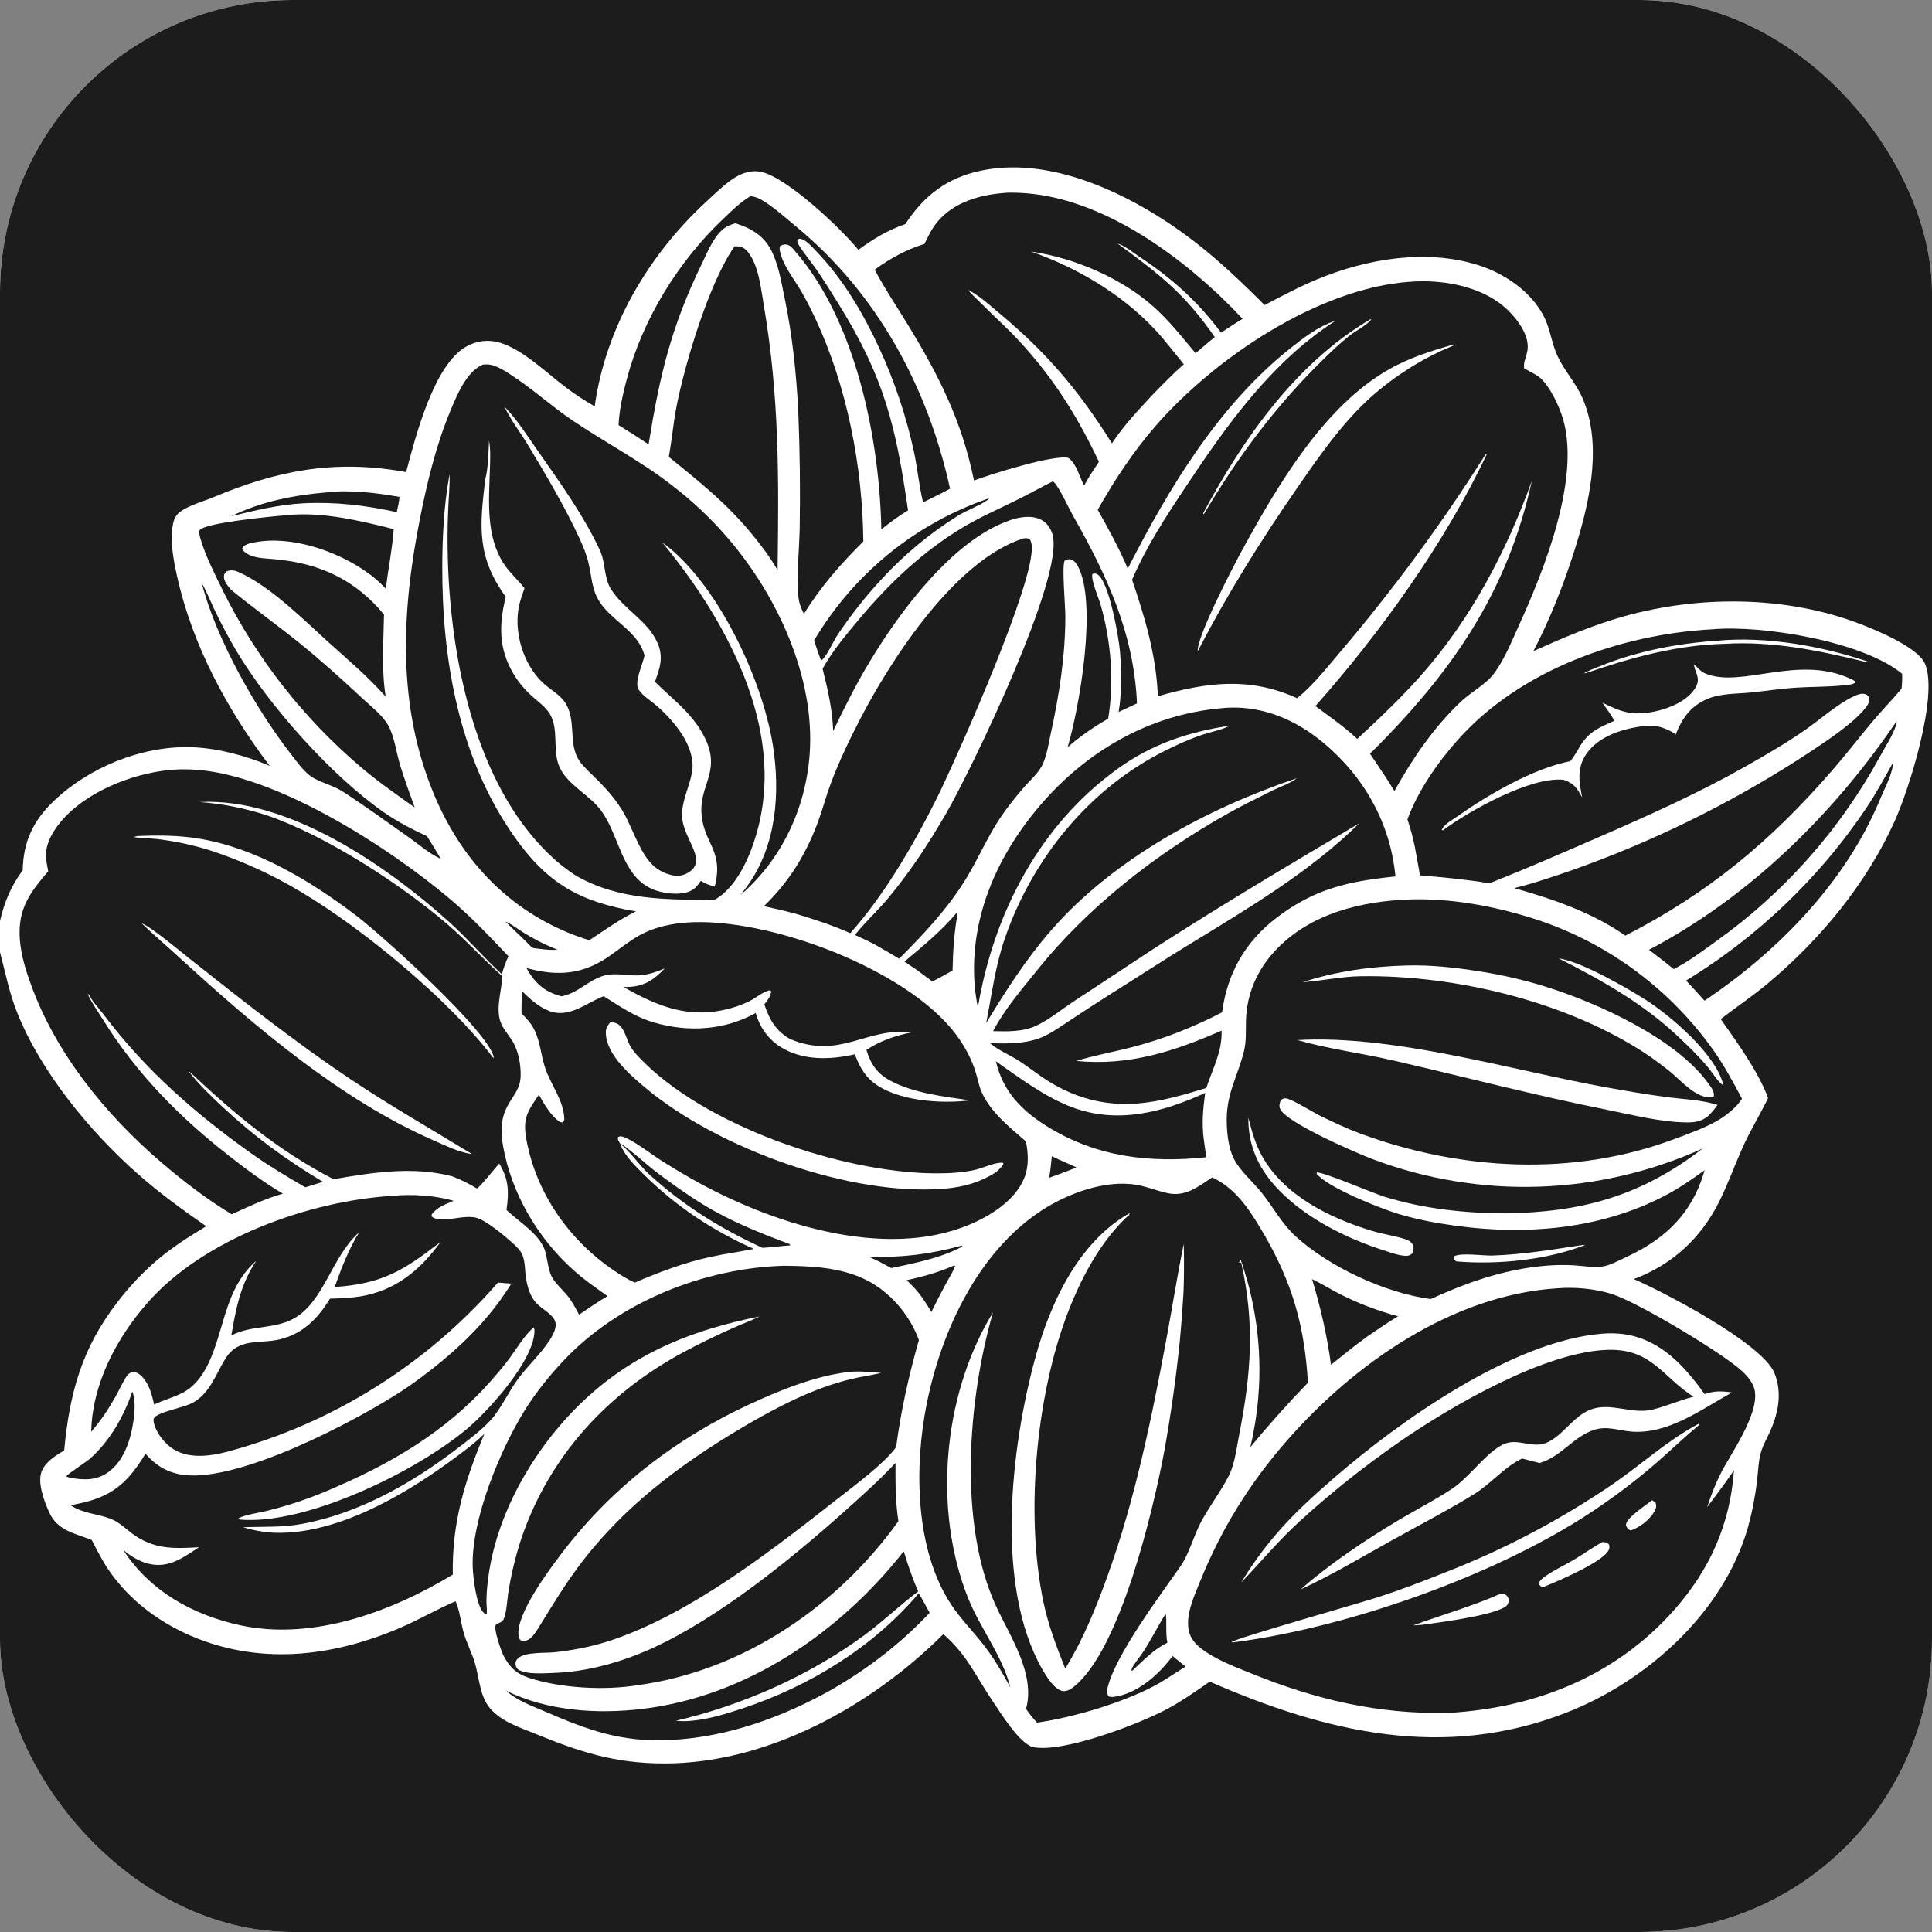 <svg width="66" height="66" viewBox="0 0 66 66" fill="none" xmlns="http://www.w3.org/2000/svg">
<rect x="0" y="0" width="66" height="66" fill="#808080" stroke="none"/>
<g clip-path="url(#clip0_107_4640)">
<path d="M0 0H66V66.064H0V32.529V31.462V0Z" fill="white"/>
<path d="M17.264 31.48C17.472 31.568 17.682 31.734 17.876 31.854C18.256 32.09 18.627 32.282 19.045 32.442C18.765 32.467 18.461 32.42 18.183 32.381C17.888 32.07 17.565 31.786 17.264 31.48Z" fill="#1C1C1C"/>
<path d="M35.931 39.497C36.208 39.634 36.492 39.755 36.775 39.88C36.687 39.919 36.594 39.953 36.505 39.989C36.284 40.074 36.062 40.156 35.838 40.235C35.888 39.992 35.906 39.743 35.931 39.497Z" fill="#1C1C1C"/>
<path d="M39.82 55.12C39.87 55.329 39.81 55.777 39.878 56.119C39.42 56.338 39.05 56.73 38.683 57.072L38.659 57.079C38.658 57.061 38.654 57.043 38.658 57.025C38.677 56.922 38.98 56.545 39.055 56.428C39.328 56.006 39.56 55.551 39.82 55.12Z" fill="#1C1C1C"/>
<path d="M32.847 42.553L32.875 42.557L32.863 42.59C32.116 42.985 31.265 43.144 30.447 43.32L30.054 43.108L29.704 42.943C30.896 42.946 31.683 42.864 32.847 42.553Z" fill="#1C1C1C"/>
<path d="M32.6 43.227L32.627 43.252C32.549 43.461 32.413 43.667 32.308 43.864C32.139 44.179 31.976 44.497 31.818 44.818C31.723 44.654 31.618 44.499 31.513 44.342C31.357 44.114 31.173 43.924 30.974 43.734C31.539 43.608 32.07 43.463 32.6 43.227Z" fill="#1C1C1C"/>
<path d="M11.168 16.82C11.941 16.723 12.882 16.838 13.649 16.976C13.632 17.153 13.594 17.322 13.554 17.495C12.496 17.262 11.454 17.139 10.369 17.193C9.534 17.235 8.708 17.438 7.899 17.634C8.918 17.133 10.043 16.912 11.168 16.82Z" fill="#1C1C1C"/>
<path d="M32.704 31.155C32.712 31.226 32.714 31.201 32.703 31.265C32.593 31.897 32.553 32.513 32.541 33.153C32.314 33.284 32.086 33.411 31.852 33.529L31.314 33.131L30.896 32.85C31.534 32.316 32.168 31.798 32.704 31.155Z" fill="#1C1C1C"/>
<path d="M21.189 39.072C21.334 39.101 22.17 39.85 22.354 39.99C22.893 40.399 23.448 40.796 24.025 41.151C24.932 41.71 25.972 42.127 26.969 42.498L26.996 42.544C26.679 42.566 26.363 42.609 26.046 42.628C24.623 41.974 23.333 41.18 22.177 40.117C21.83 39.799 21.549 39.36 21.189 39.072Z" fill="#1C1C1C"/>
<path d="M4.521 47.536C4.637 47.839 4.601 48.257 4.554 48.573C4.462 49.196 4.23 49.912 3.694 50.293C3.282 50.586 2.862 50.562 2.392 50.484L2.263 50.439C2.273 50.372 2.947 49.943 3.072 49.832C3.757 49.224 4.224 48.394 4.521 47.536Z" fill="#1C1C1C"/>
<path d="M33.752 17.034L33.784 17.04C33.584 17.22 33.009 17.441 32.741 17.607C32.501 17.757 32.266 17.914 32.036 18.08C31.807 18.245 31.583 18.419 31.365 18.599C31.146 18.78 30.935 18.967 30.729 19.162C30.523 19.357 30.325 19.558 30.133 19.766C29.855 20.065 29.59 20.375 29.336 20.695C29.083 21.015 28.843 21.344 28.616 21.683C28.486 21.874 28.229 22.446 28.068 22.552L28.027 22.506C27.948 22.3 27.88 22.09 27.81 21.88C27.852 21.81 27.894 21.74 27.937 21.671C27.98 21.602 28.024 21.533 28.069 21.465C28.113 21.396 28.159 21.328 28.205 21.261C28.251 21.194 28.297 21.127 28.345 21.061C28.393 20.995 28.441 20.929 28.49 20.864C28.539 20.798 28.589 20.734 28.639 20.67C28.689 20.605 28.741 20.542 28.792 20.479C28.844 20.416 28.897 20.354 28.95 20.292C29.003 20.23 29.057 20.169 29.111 20.108C29.166 20.047 29.221 19.987 29.277 19.928C29.333 19.869 29.39 19.81 29.447 19.752C29.504 19.693 29.562 19.636 29.62 19.579C29.678 19.522 29.737 19.466 29.797 19.41C29.857 19.355 29.917 19.3 29.978 19.245C30.039 19.191 30.1 19.137 30.162 19.085C30.224 19.032 30.287 18.979 30.35 18.928C30.413 18.876 30.477 18.826 30.541 18.775C30.606 18.725 30.671 18.676 30.736 18.627C30.801 18.578 30.867 18.53 30.934 18.483C31 18.436 31.067 18.389 31.134 18.344C31.202 18.298 31.27 18.253 31.338 18.209C31.407 18.164 31.476 18.121 31.545 18.078C31.615 18.035 31.685 17.993 31.755 17.952C31.825 17.911 31.896 17.87 31.967 17.831C32.038 17.791 32.11 17.752 32.182 17.714C32.254 17.676 32.327 17.639 32.4 17.602C32.473 17.566 32.546 17.53 32.62 17.495C32.693 17.46 32.767 17.426 32.842 17.393C32.916 17.36 32.991 17.327 33.066 17.296C33.142 17.264 33.217 17.233 33.293 17.203C33.369 17.174 33.445 17.144 33.521 17.116C33.598 17.088 33.675 17.061 33.752 17.034Z" fill="#1C1C1C"/>
<path d="M44.823 43.698C45.132 43.842 45.43 44.031 45.734 44.188C46.384 44.523 47.055 44.775 47.76 44.967C47.403 45.177 47.064 45.415 46.721 45.648C46.292 45.959 45.881 46.289 45.469 46.623C45.334 45.614 45.114 44.673 44.823 43.698Z" fill="#1C1C1C"/>
<path d="M6.895 19.929C7.056 20.193 7.173 20.505 7.307 20.786C7.543 21.286 7.802 21.775 8.084 22.25C9.202 24.123 11.341 26.524 13.131 27.762C13.593 28.082 14.081 28.333 14.589 28.568C14.749 28.823 14.906 29.08 15.059 29.339C14.691 29.184 14.31 28.847 13.983 28.617C13.234 28.088 12.485 27.545 11.717 27.046C11.393 26.836 11.031 26.761 10.705 26.575C10.409 26.406 10.157 26.041 9.948 25.773C8.739 24.223 7.382 21.823 6.895 19.929Z" fill="#1C1C1C"/>
<path d="M64.665 26.058C64.669 26.094 64.672 26.1 64.665 26.142C64.61 26.518 64.368 26.963 64.221 27.316C63.046 30.147 60.743 32.496 58.229 34.184L57.937 33.862L57.599 33.497C57.752 33.403 57.904 33.308 58.054 33.21C58.205 33.112 58.354 33.013 58.502 32.911C58.65 32.81 58.797 32.706 58.942 32.6C59.087 32.495 59.23 32.387 59.373 32.278C59.515 32.169 59.655 32.057 59.795 31.944C59.934 31.831 60.071 31.715 60.208 31.599C60.344 31.482 60.478 31.363 60.611 31.242C60.744 31.122 60.875 30.999 61.005 30.875C61.134 30.751 61.262 30.625 61.388 30.497C61.514 30.37 61.639 30.24 61.762 30.109C61.884 29.979 62.005 29.846 62.124 29.712C62.243 29.577 62.361 29.442 62.476 29.304C62.592 29.167 62.705 29.028 62.817 28.887C62.929 28.747 63.038 28.605 63.146 28.461C63.254 28.318 63.36 28.173 63.464 28.027C63.568 27.88 63.67 27.733 63.77 27.584C64.096 27.091 64.379 26.574 64.665 26.058Z" fill="#1C1C1C"/>
<path d="M64.79 24.639C64.795 24.684 64.791 24.712 64.777 24.757C64.666 25.123 64.403 25.507 64.22 25.848C64.135 26.004 64.048 26.158 63.959 26.311C63.869 26.464 63.778 26.616 63.684 26.766C63.591 26.917 63.495 27.066 63.397 27.214C63.299 27.361 63.199 27.508 63.097 27.653C62.995 27.798 62.892 27.941 62.785 28.083C62.679 28.225 62.572 28.366 62.462 28.505C62.352 28.644 62.24 28.781 62.126 28.917C62.012 29.053 61.896 29.187 61.779 29.32C61.661 29.452 61.542 29.583 61.42 29.712C61.299 29.841 61.176 29.969 61.051 30.094C60.926 30.22 60.8 30.344 60.671 30.466C60.543 30.588 60.413 30.708 60.281 30.827C60.149 30.945 60.016 31.062 59.881 31.177C59.745 31.291 59.609 31.404 59.471 31.515C59.332 31.625 59.193 31.734 59.051 31.841C58.91 31.948 58.767 32.053 58.623 32.156C58.159 32.491 57.688 32.843 57.178 33.106L56.711 32.736L56.33 32.447C59.755 30.647 62.626 27.828 64.79 24.639Z" fill="#1C1C1C"/>
<path d="M34.02 36.254C34.823 36.82 35.702 37.48 36.623 37.825C38.185 38.408 39.712 37.999 41.171 37.336C41.097 37.873 41.05 38.394 41.124 38.935C41.15 39.135 41.178 39.334 41.209 39.533C39.276 39.736 37.467 39.529 35.784 38.488C34.898 37.94 34.263 37.287 34.02 36.254Z" fill="#1C1C1C"/>
<path d="M30.869 52.999C30.889 53.028 30.882 53.014 30.893 53.05C31.025 53.498 31.183 53.936 31.365 54.366C30.747 54.832 30.185 55.373 29.559 55.837C27.667 57.237 25.373 58.252 23.087 58.785C23.253 58.797 23.417 58.802 23.583 58.788C24.194 58.737 24.784 58.555 25.363 58.363C27.653 57.602 29.816 56.283 31.385 54.431C31.519 54.647 31.636 54.874 31.757 55.097C30.758 56.157 29.662 56.995 28.404 57.724C26.717 58.668 24.849 59.344 22.905 59.441C21.224 59.524 20.101 59.109 18.596 58.459C18.134 58.259 17.667 58.099 17.288 57.757C18.701 58.452 20.4 58.563 21.945 58.378C25.504 57.953 28.692 55.77 30.869 52.999Z" fill="#1C1C1C"/>
<path d="M25.094 8.414C25.115 8.414 25.136 8.414 25.156 8.414C25.298 8.414 25.41 8.456 25.508 8.561C25.916 8.998 26 9.889 26.097 10.457C26.625 13.568 26.607 16.345 26.563 19.477C26.302 19.022 25.988 18.607 25.653 18.205C24.779 17.153 23.894 16.46 22.847 15.608C22.953 15.03 23.001 14.443 23.115 13.864C23.409 12.378 24.233 9.637 25.094 8.414Z" fill="#1C1C1C"/>
<path d="M9.836 17.594C11.042 17.482 12.289 17.786 13.45 18.075C13.401 18.747 13.265 19.438 13.178 20.108C13.077 20 12.971 19.897 12.859 19.8C12.747 19.703 12.63 19.612 12.508 19.528C11.491 18.817 9.953 18.288 8.706 18.525C8.55 18.554 8.37 18.584 8.277 18.721L8.298 18.801C8.576 19.084 9.011 19.067 9.382 19.102C10.927 19.244 12.125 19.796 13.118 20.992C13.102 21.949 13.027 22.843 13.175 23.798C12.573 23.115 11.892 22.544 11.217 21.935C10.339 21.142 9.293 20.085 8.219 19.572C8.057 19.495 7.921 19.452 7.748 19.514C7.69 19.571 7.652 19.597 7.649 19.686C7.642 19.858 7.79 20.028 7.895 20.148C8.647 20.766 9.446 21.336 10.206 21.947C10.958 22.553 11.686 23.211 12.393 23.869C12.678 24.134 13.086 24.451 13.271 24.795C13.479 25.184 13.539 25.708 13.668 26.135C13.815 26.623 13.995 27.104 14.167 27.584C13.549 27.147 12.929 26.714 12.349 26.224C12.226 26.12 12.104 26.014 11.983 25.906C11.863 25.799 11.744 25.69 11.626 25.579C11.508 25.469 11.392 25.356 11.277 25.243C11.162 25.129 11.048 25.014 10.936 24.898C10.824 24.781 10.714 24.663 10.605 24.544C10.496 24.425 10.389 24.304 10.283 24.182C10.177 24.06 10.072 23.937 9.97 23.812C9.867 23.687 9.766 23.561 9.666 23.434C9.566 23.307 9.469 23.178 9.372 23.048C9.276 22.919 9.181 22.788 9.088 22.655C8.995 22.523 8.904 22.39 8.815 22.255C8.725 22.121 8.637 21.985 8.551 21.848C8.465 21.711 8.381 21.573 8.298 21.434C8.216 21.296 8.135 21.156 8.056 21.015C7.977 20.874 7.9 20.732 7.824 20.589C7.749 20.446 7.675 20.302 7.604 20.157C7.336 19.605 7.026 19.007 6.853 18.417C6.834 18.352 6.78 18.166 6.824 18.107C7.014 17.852 9.367 17.634 9.836 17.594Z" fill="#1C1C1C"/>
<path d="M25.634 6.704C25.81 6.713 25.956 6.787 26.102 6.88C26.491 7.127 26.846 7.449 27.201 7.742C29.971 10.031 31.693 13.216 32.455 16.695C32.151 16.859 31.843 17.01 31.533 17.16C31.4 16.609 31.346 16.031 31.231 15.474C31.165 15.166 31.09 14.859 31.007 14.555C30.924 14.251 30.833 13.949 30.733 13.649C30.633 13.35 30.525 13.054 30.409 12.76C30.293 12.467 30.169 12.177 30.036 11.89C29.485 10.695 28.794 9.524 27.876 8.574C27.75 8.443 27.561 8.224 27.386 8.168C27.317 8.145 27.305 8.155 27.243 8.184C27.228 8.269 27.252 8.312 27.297 8.385C27.472 8.661 27.69 8.921 27.878 9.19C28.141 9.567 28.382 9.96 28.625 10.35C30.196 12.869 30.607 14.543 31.02 17.436C30.7 17.622 30.399 17.856 30.108 18.083C30.044 14.986 29.243 10.97 27.158 8.577C27.073 8.477 26.986 8.361 26.846 8.352C26.765 8.347 26.703 8.369 26.642 8.416C26.624 8.489 26.634 8.549 26.652 8.62C26.771 9.094 27.099 9.494 27.345 9.907C27.528 10.214 27.693 10.542 27.845 10.865C28.939 13.196 29.466 15.932 29.493 18.496C28.732 19.251 28.024 20.053 27.464 20.972C27.358 20.76 27.292 20.597 27.272 20.356C27.212 19.609 27.302 18.8 27.319 18.047C27.341 16.729 27.325 15.411 27.272 14.093C27.207 12.776 27.072 11.473 26.804 10.181C26.688 9.621 26.588 8.972 26.302 8.471C26.046 8.02 25.601 7.769 25.12 7.629C24.994 7.666 24.861 7.71 24.754 7.788C24.392 8.051 24.182 8.585 23.99 8.979C22.928 11.162 22.539 12.804 22.157 15.181C21.82 14.954 21.478 14.736 21.131 14.524C21.154 14.005 21.279 13.45 21.413 12.948C21.96 10.894 23.171 8.932 24.707 7.476C24.99 7.207 25.296 6.901 25.634 6.704Z" fill="#1C1C1C"/>
<path d="M35.963 16.446C35.989 16.461 35.998 16.464 36.02 16.489C36.212 16.698 36.501 17.344 36.661 17.625C37.817 19.663 38.739 21.644 38.841 24.03L38.214 24.322C38.324 23.671 38.313 22.92 38.261 22.263C38.226 21.818 37.895 19.877 37.497 19.626C37.42 19.577 37.401 19.588 37.318 19.608C37.26 19.804 37.529 20.418 37.594 20.643C37.953 21.889 38.069 23.266 37.857 24.549C37.364 24.833 36.902 25.15 36.472 25.525C36.884 24.129 37.49 20.612 36.826 19.35C36.771 19.247 36.69 19.131 36.566 19.108C36.488 19.093 36.432 19.119 36.367 19.157C36.272 19.353 36.394 20.716 36.394 21.054C36.391 22.415 36.187 23.728 35.897 25.053C35.824 25.389 35.77 25.762 35.634 26.078C35.496 26.399 35.171 26.67 34.945 26.935C34.709 27.212 34.477 27.499 34.267 27.797C33.777 28.488 33.464 29.248 33.032 29.968C32.41 31.001 31.564 31.906 30.715 32.752C30.434 32.577 30.144 32.415 29.856 32.251C29.643 32.14 29.423 32.041 29.206 31.939C29.543 31.512 29.957 31.139 30.309 30.721C31.082 29.802 31.738 28.799 32.337 27.76C33.138 26.371 36.382 19.706 35.955 18.258C35.892 18.045 35.762 17.851 35.558 17.75C35.235 17.591 34.828 17.659 34.501 17.772C32.554 18.442 30.75 20.877 29.715 22.595C29.251 23.365 28.852 24.161 28.462 24.971C28.438 24.235 28.278 23.555 28.101 22.845C28.44 22.23 28.928 21.655 29.377 21.119C30.381 19.922 31.546 18.82 32.893 18.016C33.455 17.681 34.05 17.416 34.637 17.129C35.084 16.911 35.519 16.669 35.963 16.446Z" fill="#1C1C1C"/>
<path d="M34.964 18.391C35.055 18.387 35.097 18.375 35.179 18.42C35.225 18.5 35.241 18.569 35.247 18.661C35.334 19.906 32.827 25.545 32.142 26.983C31.86 27.567 31.559 28.142 31.241 28.707C30.606 29.832 29.905 30.912 29.047 31.879C28.438 31.608 27.797 31.4 27.159 31.209C26.807 31.114 26.451 31.037 26.095 30.957C26.972 30.114 27.571 29.126 27.978 27.982C28.12 27.584 28.228 27.174 28.376 26.778C28.66 26.016 29.022 25.262 29.397 24.54C30.476 22.463 32.658 19.122 34.964 18.391Z" fill="#1C1C1C"/>
<path d="M34.276 6.594C34.433 6.575 34.598 6.58 34.756 6.585C37.645 6.672 40.55 8.866 42.451 10.892C42.201 11.041 41.959 11.206 41.714 11.364C40.89 10.268 40.047 9.519 38.915 8.765C38.7 8.622 38.45 8.415 38.209 8.328C38.157 8.31 38.173 8.325 38.154 8.302C39.597 9.36 40.447 10.004 41.5 11.517C41.274 11.692 41.06 11.882 40.844 12.068C40.387 11.524 39.949 10.964 39.418 10.488C38.32 9.501 36.687 8.804 35.226 8.594C36.786 9.146 38.259 10.007 39.409 11.209C39.782 11.599 40.097 12.029 40.441 12.443C40.084 12.76 39.752 13.096 39.419 13.438C38.914 13.983 38.393 14.522 37.986 15.146C36.852 13.338 35.772 12.062 34.131 10.694C33.816 10.431 33.434 10.078 33.067 9.904C33.127 10.005 34.402 11.216 34.568 11.387C35.87 12.73 36.744 14.094 37.541 15.775C37.362 16.041 37.19 16.304 37.035 16.585C36.869 16.285 36.785 15.852 36.499 15.644C36.007 15.518 33.839 16.203 33.273 16.414C32.855 14.371 32.072 12.824 30.994 11.06C30.622 10.451 30.214 9.846 29.881 9.214C30.412 8.823 30.953 8.53 31.582 8.331C31.712 8.061 31.836 7.802 32.029 7.571C32.58 6.913 33.452 6.661 34.276 6.594Z" fill="#1C1C1C"/>
<path d="M58.484 21.498C60.221 21.344 63.632 21.912 64.978 23.016C64.989 23.192 64.978 23.354 64.96 23.528C64.641 23.906 64.294 24.261 63.975 24.64C63.506 25.199 63.062 25.777 62.583 26.328C60.48 28.745 58.377 30.501 55.522 31.963C54.412 31.178 53.02 30.702 51.723 30.339C52.404 30.175 53.058 29.95 53.719 29.721C54.395 29.481 55.064 29.223 55.725 28.945C56.386 28.668 57.039 28.371 57.683 28.056C58.327 27.741 58.962 27.408 59.587 27.056C60.212 26.705 60.827 26.336 61.431 25.949C62.072 25.529 63.319 24.749 63.76 24.14C63.83 24.044 63.877 23.954 63.858 23.832C63.816 23.774 63.8 23.746 63.731 23.718C63.602 23.666 63.435 23.737 63.318 23.792C62.75 24.061 62.174 24.585 61.649 24.948C60.987 25.406 60.292 25.808 59.592 26.204C58.009 27.099 56.33 27.85 54.665 28.576C53.408 29.123 52.156 29.669 50.882 30.175C50.093 30.045 49.304 29.969 48.508 29.903C48.382 29.206 48.316 28.679 48.081 27.992C48.433 27.023 49.117 26.041 49.804 25.271C51.932 22.884 55.348 21.669 58.484 21.498Z" fill="#1C1C1C"/>
<path d="M58.667 21.887C60.346 21.73 62.226 22.068 63.812 22.601C63.75 22.615 63.766 22.62 63.714 22.608C62.149 22.223 60.54 21.894 58.918 21.994C57.266 22.034 55.707 22.468 54.156 23.002L54.161 23.051L54.158 22.985L54.075 23.024C54.248 22.91 54.468 22.836 54.66 22.757C55.918 22.243 57.315 21.977 58.667 21.887Z" fill="white"/>
<path d="M57.863 22.698C57.995 22.793 58.081 22.931 58.236 22.999C59.469 23.539 61.414 22.337 63.233 23.196C63.297 23.226 63.364 23.248 63.388 23.317C63.28 23.393 63.114 23.399 62.987 23.412C62.448 23.468 61.902 23.457 61.361 23.491C60.836 23.524 60.317 23.607 59.794 23.658C59.303 23.706 58.777 23.683 58.316 23.881C57.763 24.117 57.462 24.536 57.247 25.084L57.243 25.106L57.212 25.055C56.762 24.8 56.494 24.745 55.98 24.827C55.329 24.93 54.587 25.184 54.196 25.75C53.861 26.234 53.941 26.7 54.048 27.239C53.871 26.923 53.771 26.757 53.412 26.639C52.284 26.524 50.199 27.694 49.29 28.366L49.256 28.355C49.266 28.321 49.264 28.321 49.286 28.285C49.376 28.138 49.632 27.997 49.772 27.898C50.837 27.146 52.372 26.253 53.648 26.001C53.774 25.846 53.869 25.668 53.972 25.497C54.28 24.989 54.633 24.85 55.151 24.623C55.033 24.409 54.879 24.207 54.741 24.005C55.407 24.334 55.776 24.458 56.521 24.307C57 24.209 57.63 23.953 57.901 23.523C58.108 23.195 57.942 23.059 57.87 22.732L57.863 22.698Z" fill="white"/>
<path d="M41.959 24.175C43.175 24.122 44.272 24.598 45.196 25.364C46.594 26.523 47.501 28.121 47.67 29.941C46.073 30.106 44.917 30.352 43.607 31.354C42.535 32.174 41.924 33.254 41.748 34.583C40.762 35.09 39.767 35.488 38.693 35.767C38.053 35.934 37.398 36.049 36.766 36.243C38.566 36.421 40.105 35.918 41.731 35.207C41.755 35.925 41.432 36.493 41.209 37.167C40.434 37.403 39.654 37.635 38.842 37.698C37.721 37.784 36.704 37.502 35.758 36.9C35.437 36.695 35.141 36.455 34.823 36.248C34.495 36.035 34.121 35.893 33.822 35.637C33.943 35.641 34.064 35.643 34.185 35.644C34.647 35.647 35.16 35.616 35.591 35.434C35.92 35.294 36.22 35.073 36.519 34.879C36.971 34.58 37.425 34.284 37.882 33.993C38.783 33.428 39.674 32.846 40.58 32.292C42.574 31.072 44.762 29.781 46.431 28.127C44.045 29.542 41.667 30.953 39.336 32.46L36.653 34.226C36.251 34.493 35.847 34.826 35.411 35.034C34.952 35.253 34.42 35.236 33.925 35.225C34.303 34.501 34.887 33.814 35.401 33.181C37.138 30.997 39.513 29.155 41.935 27.797C42.443 27.512 42.969 27.253 43.491 26.995C43.743 26.87 44.085 26.764 44.298 26.587C41.25 27.613 38.042 29.333 35.904 31.786C35.049 32.767 34.362 33.84 33.689 34.949C33.884 33.966 33.999 32.999 34.33 32.046C35.278 29.318 37.207 26.94 39.803 25.644C40.215 25.438 40.649 25.24 41.087 25.095C41.362 25.003 41.695 24.947 41.952 24.817C41.969 24.808 41.987 24.799 42.004 24.79C40.592 25.007 39.367 25.412 38.195 26.253C35.511 28.179 33.944 31.206 33.405 34.419C33.353 34.146 33.31 33.875 33.291 33.597C33.13 31.259 34.123 29.111 35.64 27.389C37.275 25.533 39.47 24.329 41.959 24.175Z" fill="#1C1C1C"/>
<path d="M17.984 33.07C19.075 33.365 19.94 33.292 20.867 32.627C21.223 32.372 21.569 32.089 21.961 31.892C22.413 31.665 22.939 31.554 23.44 31.516C26.201 31.312 30.98 33.096 32.653 35.333C32.95 35.73 33.195 36.176 33.337 36.652C33.401 36.864 33.442 37.093 33.53 37.297C33.83 37.989 34.495 38.513 35.048 38.994C35.129 39.414 35.153 39.847 34.987 40.251C34.679 41.003 33.85 41.527 33.133 41.829C30.173 43.078 26.235 41.757 23.597 40.252C23.229 40.044 22.869 39.826 22.514 39.597C22.2 39.393 21.626 38.947 21.286 38.835C21.21 38.81 21.173 38.81 21.106 38.85C21.104 38.953 21.137 38.985 21.189 39.072C21.197 39.094 21.204 39.115 21.212 39.137C21.35 39.489 21.719 39.853 21.984 40.114C23.1 41.215 24.325 42.027 25.752 42.665C25.256 42.765 24.755 42.831 24.26 42.94C23.361 43.138 22.525 43.452 21.682 43.817C21.431 43.701 21.194 43.553 20.966 43.398C19.443 42.362 18.331 40.779 17.987 38.956C17.847 38.215 18.009 37.982 18.411 37.395C18.571 37.695 18.788 38.06 19.056 38.276C19.124 38.331 19.159 38.353 19.245 38.341L19.221 38.331C19.263 38.288 19.277 38.289 19.276 38.229C19.265 37.604 18.822 37.067 18.628 36.497C18.48 36.062 18.46 35.598 18.254 35.178C18.147 34.959 17.985 34.79 17.816 34.62C17.81 34.367 17.824 34.113 17.832 33.859C18.1 34.121 18.392 34.391 18.745 34.53C19.423 34.798 19.985 34.288 20.583 34.048L20.623 34.032C21.198 34.391 21.68 34.736 22.344 34.93C23.506 35.27 24.748 35.198 25.815 34.606C25.954 35.088 26.236 35.495 26.662 35.763C27.42 36.241 28.365 36.207 29.204 36.015C29.343 36.39 29.505 36.714 29.825 36.971C30.634 37.621 32.161 37.713 33.141 37.589C32.257 37.466 31.186 37.339 30.397 36.908C29.956 36.667 29.737 36.335 29.598 35.864C30.078 35.553 30.573 35.382 31.131 35.27C29.614 35.076 28.711 36.202 27.007 35.503C26.5 35.224 26.292 34.834 26.11 34.313C26.22 34.173 26.324 34.049 26.345 33.867L26.307 33.828C26.086 33.861 25.812 34.097 25.605 34.199C25.396 34.301 25.18 34.383 24.956 34.444C23.569 34.825 22.496 34.398 21.302 33.718C21.346 33.718 21.389 33.717 21.433 33.716C21.996 33.702 22.332 33.479 22.707 33.084C22.404 33.209 22.112 33.313 21.78 33.321C21.399 33.331 21.009 33.224 20.634 33.328C20.096 33.478 19.749 33.928 19.18 34.035C19.17 34.032 19.16 34.03 19.15 34.027C18.584 33.872 18.267 33.574 17.984 33.07Z" fill="#1C1C1C"/>
<path d="M20.847 34.924C20.866 34.925 20.886 34.925 20.906 34.925C21.309 34.94 21.367 35.434 21.52 35.717C21.597 35.86 21.709 35.99 21.821 36.108C24.032 38.454 28.736 40.053 31.912 40.083C32.363 40.087 32.834 40.067 33.276 39.972C33.581 39.906 33.954 39.709 34.259 39.719L34.28 39.758C34.219 39.881 34.119 39.958 34.019 40.048C33.494 40.386 32.925 40.548 32.305 40.603C29.075 40.889 24.518 39.233 22.048 37.161C21.535 36.73 20.745 36.056 20.698 35.332C20.686 35.146 20.729 35.064 20.847 34.924Z" fill="white"/>
<path d="M26.769 43.24C27.701 43.249 28.661 43.289 29.521 43.691C30.368 44.088 31.075 44.903 31.391 45.779C31.043 46.999 30.781 48.178 30.613 49.437C30.189 50.014 29.188 50.75 28.605 51.207C26.363 52.965 23.655 55.084 20.95 56.011C20.309 56.231 19.627 56.371 18.953 56.443C18.635 56.477 17.978 56.428 17.723 56.629C17.655 56.683 17.616 56.734 17.611 56.823C17.607 56.891 17.637 56.984 17.693 57.025C17.951 57.217 18.625 57.16 18.95 57.148C20.074 57.107 21.227 56.781 22.251 56.319C24.512 55.299 27 53.282 28.846 51.633C29.447 51.096 30.041 50.565 30.592 49.975C30.588 50.633 30.589 51.313 30.691 51.964C30.612 52.075 30.531 52.185 30.449 52.294C28.361 55.041 25.238 57.101 21.793 57.567C20.655 57.755 19.152 57.673 18.061 57.316C17.634 57.176 17.386 56.932 17.191 56.537C17.12 56.392 16.847 55.631 16.94 55.506C16.984 55.448 17.128 55.436 17.179 55.358C17.304 55.171 17.321 54.677 17.358 54.445C17.407 54.123 17.47 53.804 17.546 53.487C17.622 53.17 17.711 52.857 17.813 52.548C18.772 49.733 20.753 47.592 23.345 46.194C23.901 45.899 24.466 45.622 25.041 45.366C25.343 45.232 25.654 45.118 25.95 44.972C23.747 45.414 21.846 46.139 20.142 47.661C18.479 49.148 17.119 51.339 16.732 53.554C16.669 53.911 16.625 54.282 16.618 54.644C16.614 54.804 16.64 54.965 16.631 55.124C16.569 55.13 16.578 55.142 16.536 55.107C16.269 54.886 16.159 53.855 16.148 53.517C16.099 51.907 17.081 49.539 17.927 48.175C18.296 47.581 18.758 47.008 19.236 46.498C21.128 44.48 24.029 43.324 26.769 43.24Z" fill="#1C1C1C"/>
<path d="M28.894 46.882C29.279 46.821 29.717 46.871 30.104 46.902C29.766 46.981 29.42 47.028 29.081 47.109C27.778 47.42 26.506 48.086 25.358 48.765C23.2 50.042 21.235 51.52 19.734 53.553C19.256 54.201 18.84 54.886 18.419 55.571C18.308 55.738 18.18 55.986 17.973 56.047C17.884 56.074 17.858 56.062 17.776 56.029C17.741 55.983 17.724 55.947 17.715 55.889C17.607 55.161 18.755 53.63 19.21 53.034C21.008 50.677 23.331 48.962 26.032 47.779C26.942 47.38 27.904 47.015 28.894 46.882Z" fill="white"/>
<path d="M13.399 40.852C14.075 40.789 14.845 40.83 15.497 41.023C15.238 41.128 14.902 41.252 14.744 41.495C14.748 41.549 14.735 41.549 14.77 41.576C14.979 41.743 15.584 41.601 15.839 41.581C15.979 41.571 16.141 41.563 16.276 41.602C16.618 41.7 17.192 42.182 17.476 42.432C17.863 42.771 17.908 42.914 17.942 43.419C17.968 43.803 18.07 44.274 18.356 44.55C18.486 44.676 18.645 44.77 18.779 44.892C18.885 44.988 18.982 45.102 18.983 45.253C18.984 45.432 18.872 45.633 18.778 45.78C18.47 46.26 18.032 46.65 17.695 47.108C17.39 47.522 17.077 48.181 16.758 48.52C16.422 48.877 16.007 49.189 15.619 49.486C14.059 50.678 12.249 51.707 10.299 52.062C9.625 52.184 8.979 52.147 8.302 52.172C8.679 52.283 9.053 52.355 9.448 52.362C11.488 52.402 13.715 51.129 15.326 49.958C15.749 49.65 16.17 49.346 16.548 48.981C15.872 50.607 15.439 52.005 15.468 53.79C13.366 55.062 10.695 56.052 8.227 55.526C6.608 55.18 5.122 54.362 4.21 52.948C4.488 53.177 4.795 53.368 5.154 53.436C5.805 53.56 6.287 53.188 6.798 52.855C5.931 52.907 5.24 52.934 4.51 52.384C4.288 52.218 4.086 52.016 3.829 51.906C3.353 51.704 2.865 51.721 2.417 51.425C2.574 51.392 2.73 51.357 2.886 51.32C3.919 51.07 4.43 50.549 4.97 49.658C5.33 50.084 5.777 50.337 6.334 50.392C8.255 50.58 12.056 48.598 13.699 47.536C14.185 47.221 14.638 46.873 15.086 46.507C16.019 45.733 16.827 44.887 17.468 43.851L17.01 43.814C16.934 43.901 16.858 43.987 16.78 44.073C16.703 44.158 16.625 44.243 16.546 44.328C16.468 44.412 16.388 44.495 16.308 44.578C16.227 44.661 16.146 44.742 16.064 44.824C15.982 44.905 15.9 44.985 15.816 45.065C15.733 45.145 15.649 45.224 15.564 45.302C15.479 45.38 15.393 45.457 15.307 45.533C15.221 45.61 15.134 45.686 15.046 45.761C14.959 45.836 14.87 45.91 14.781 45.983C14.692 46.056 14.602 46.129 14.512 46.2C14.422 46.272 14.331 46.342 14.239 46.412C14.147 46.482 14.055 46.551 13.962 46.619C13.869 46.688 13.775 46.755 13.681 46.821C13.587 46.888 13.492 46.953 13.397 47.018C13.301 47.083 13.205 47.147 13.109 47.209C13.012 47.272 12.915 47.334 12.817 47.395C12.719 47.457 12.621 47.517 12.522 47.576C12.423 47.635 12.324 47.694 12.224 47.751C12.124 47.809 12.023 47.865 11.922 47.921C11.821 47.976 11.72 48.031 11.618 48.084C11.516 48.138 11.413 48.191 11.31 48.243C11.207 48.294 11.104 48.345 11 48.395C10.896 48.445 10.792 48.494 10.687 48.542C10.582 48.59 10.477 48.637 10.371 48.683C10.265 48.729 10.159 48.774 10.053 48.818C9.946 48.862 9.839 48.905 9.732 48.947C9.624 48.989 9.517 49.03 9.409 49.07C9.3 49.11 9.192 49.149 9.083 49.187C8.974 49.225 8.865 49.262 8.756 49.298C8.646 49.334 8.536 49.369 8.426 49.403C8.316 49.437 8.206 49.469 8.095 49.501C7.984 49.533 7.873 49.564 7.762 49.594C7.183 49.745 6.471 49.841 5.936 49.514C5.633 49.327 5.337 48.959 5.255 48.604C5.244 48.556 5.235 48.482 5.265 48.438C5.402 48.238 6.265 48.083 6.544 47.941C7.162 47.627 7.358 46.969 7.697 46.42C8.151 45.682 8.863 45.923 9.565 45.753C10.351 45.562 10.864 45.037 11.272 44.364C11.619 44.354 11.972 44.342 12.315 44.286C13.502 44.093 14.364 43.383 15.05 42.427C13.787 43.406 13.059 43.855 11.435 43.966C11.666 43.307 11.906 42.697 12.268 42.097C11.328 42.933 11.067 44.483 10.027 45.048C9.349 45.417 8.575 45.263 7.901 45.624C8.067 44.676 8.211 43.893 8.75 43.075C7.809 43.903 7.705 45.039 7.3 46.145C7.09 46.718 6.778 47.319 6.204 47.598C5.901 47.744 5.571 47.838 5.264 47.981C5.186 47.629 5.086 47.239 4.81 46.987C4.729 46.913 4.64 46.864 4.527 46.877C4.454 46.886 4.382 46.934 4.341 46.993C4.202 47.191 4.098 47.435 3.981 47.648C3.737 48.087 3.447 48.535 3.115 48.91C3.154 47.265 3.983 45.706 5.05 44.493C6.968 42.313 10.553 41.026 13.399 40.852Z" fill="#1C1C1C"/>
<path d="M18.227 45.348C18.253 45.389 18.258 45.412 18.258 45.463C18.251 46.469 16.69 48.192 15.965 48.802C14.241 50.253 10.478 52.107 8.193 51.911C8.158 51.902 8.179 51.91 8.136 51.877C8.297 51.759 8.918 51.663 9.13 51.61C9.823 51.437 10.476 51.223 11.134 50.946C13.289 50.042 15.217 48.938 16.776 47.166C16.994 46.917 17.211 46.666 17.407 46.399C17.654 46.064 17.897 45.647 18.203 45.369C18.211 45.362 18.219 45.355 18.227 45.348Z" fill="white"/>
<path d="M41.408 40.223C41.657 40.335 41.88 40.489 42.083 40.672C42.516 41.062 42.837 41.582 43.131 42.08C44.135 43.781 44.565 45.269 44.681 47.236C43.995 47.944 43.338 48.679 42.711 49.44C42.743 49.309 42.772 49.176 42.799 49.044C42.826 48.911 42.85 48.778 42.872 48.644C42.894 48.51 42.914 48.376 42.931 48.242C42.949 48.107 42.963 47.973 42.976 47.838C42.988 47.703 42.998 47.568 43.006 47.432C43.013 47.297 43.019 47.162 43.021 47.026C43.024 46.891 43.025 46.755 43.022 46.62C43.02 46.485 43.016 46.349 43.009 46.214C43.002 46.079 42.993 45.943 42.981 45.809C42.969 45.673 42.955 45.539 42.938 45.404C42.922 45.27 42.903 45.136 42.881 45.002C42.86 44.868 42.836 44.735 42.81 44.602C42.784 44.469 42.755 44.337 42.724 44.205C42.694 44.073 42.66 43.941 42.625 43.811C42.589 43.68 42.551 43.55 42.511 43.42C42.471 43.291 42.428 43.163 42.383 43.035L42.321 43.13L42.402 43.136C42.867 45.194 42.742 46.91 42.343 48.954C42.262 49.368 42.204 49.849 42.054 50.243C41.877 50.708 41.281 51.496 41.008 52.031C40.783 52.472 40.602 53.113 40.335 53.495C39.641 54.489 38.101 56.538 37.836 57.658C37.811 57.765 37.812 57.855 37.87 57.949C37.928 57.968 37.974 57.976 38.035 57.969C38.86 57.864 39.581 57.211 40.058 56.573L40.5 56.933C40.125 57.161 39.768 57.42 39.377 57.621C38.269 58.191 36.656 58.671 35.426 58.847C35.286 58.698 35.166 58.547 35.051 58.379C35.379 57.183 34.509 55.913 34.032 54.88C32.722 52.049 33.071 47.781 33.919 44.843C33.89 44.888 33.862 44.934 33.835 44.98C32.209 47.739 31.879 51.581 33.063 54.572C33.483 55.634 34.23 56.528 34.517 57.649C34.242 57.142 33.945 56.628 33.587 56.174C33.228 55.717 32.821 55.306 32.497 54.819C31.257 52.95 31.225 50.107 31.659 47.953C32.157 45.476 33.398 42.787 35.57 41.359C36.455 40.777 37.746 40.296 38.818 40.474C39.187 40.536 39.537 40.688 39.903 40.763C40.509 40.886 40.934 40.537 41.408 40.223Z" fill="#1C1C1C"/>
<path d="M38.572 41.451L38.591 41.466L38.544 41.525L38.608 41.526L38.558 41.512C37.706 42.296 37.093 43.369 36.643 44.43C35.407 47.346 34.994 51.656 35.648 54.744C35.813 55.526 36.093 56.261 36.391 57C36.995 56.017 37.429 54.959 37.82 53.877C38.782 51.214 39.353 48.408 39.867 45.629C40.06 44.586 40.224 43.535 40.438 42.496C40.453 43.043 40.451 43.59 40.431 44.137C40.4 44.68 40.359 45.222 40.309 45.764C40.179 47.052 39.998 48.333 39.768 49.607C39.391 51.593 38.271 56.365 36.679 57.626C36.57 57.712 36.434 57.794 36.29 57.765C36.014 57.711 35.743 57.265 35.611 57.035C33.973 54.179 34.535 49.431 35.366 46.387C35.875 44.521 36.831 42.449 38.572 41.451Z" fill="white"/>
<path d="M48.203 30.724C49.577 30.692 50.948 30.938 52.257 31.339C52.336 31.363 52.414 31.388 52.492 31.414C52.57 31.44 52.648 31.466 52.726 31.494C52.803 31.521 52.881 31.549 52.958 31.578C53.035 31.607 53.111 31.637 53.188 31.668C53.264 31.698 53.34 31.73 53.416 31.762C53.492 31.794 53.567 31.827 53.642 31.86C53.718 31.894 53.792 31.929 53.867 31.964C53.941 31.999 54.015 32.035 54.089 32.072C54.162 32.108 54.236 32.146 54.309 32.184C54.381 32.222 54.454 32.261 54.526 32.301C54.598 32.341 54.67 32.381 54.741 32.422C54.812 32.464 54.883 32.506 54.953 32.548C55.024 32.591 55.094 32.634 55.163 32.678C55.233 32.722 55.302 32.767 55.37 32.813C55.439 32.858 55.507 32.904 55.575 32.951C55.642 32.998 55.709 33.046 55.776 33.094C55.843 33.142 55.909 33.191 55.975 33.241C56.04 33.291 56.105 33.341 56.17 33.392C56.235 33.443 56.299 33.495 56.362 33.547C56.426 33.599 56.489 33.652 56.551 33.706C56.614 33.759 56.676 33.813 56.737 33.868C56.799 33.923 56.859 33.979 56.92 34.035C56.98 34.091 57.04 34.148 57.099 34.205C57.158 34.262 57.216 34.32 57.274 34.379C57.332 34.437 57.389 34.496 57.446 34.556C57.503 34.616 57.559 34.676 57.614 34.737C57.67 34.798 57.724 34.859 57.779 34.921C57.833 34.983 57.886 35.046 57.939 35.109C57.992 35.172 58.045 35.235 58.096 35.3C58.148 35.364 58.199 35.428 58.249 35.494C58.299 35.559 58.349 35.624 58.398 35.691C58.447 35.757 58.495 35.824 58.543 35.891C58.91 36.416 59.21 36.97 59.509 37.535C59.292 37.854 58.988 38.099 58.656 38.289C58.2 38.552 57.689 38.727 57.198 38.912C53.757 40.205 49.892 39.989 46.477 38.726C46.014 38.555 45.568 38.345 45.124 38.13C44.873 38.009 44.136 37.547 43.933 37.522C43.844 37.511 43.813 37.538 43.75 37.589C43.713 37.692 43.685 37.786 43.737 37.893C43.964 38.359 46.326 39.388 46.908 39.604C47.02 39.647 47.134 39.688 47.248 39.727C47.361 39.767 47.476 39.805 47.59 39.842C47.705 39.879 47.82 39.914 47.936 39.948C48.051 39.982 48.167 40.015 48.284 40.046C48.4 40.077 48.517 40.107 48.634 40.135C48.751 40.163 48.869 40.19 48.987 40.215C49.104 40.241 49.222 40.265 49.341 40.287C49.459 40.31 49.578 40.331 49.697 40.35C49.816 40.37 49.935 40.388 50.054 40.404C50.173 40.421 50.293 40.436 50.413 40.45C50.532 40.464 50.652 40.476 50.772 40.487C50.892 40.498 51.012 40.507 51.133 40.515C51.253 40.523 51.373 40.529 51.494 40.534C51.614 40.539 51.734 40.542 51.855 40.544C51.975 40.546 52.096 40.546 52.216 40.545C52.337 40.544 52.457 40.542 52.578 40.538C52.698 40.534 52.818 40.528 52.939 40.521C53.059 40.514 53.179 40.506 53.299 40.496C53.419 40.486 53.539 40.475 53.659 40.462C53.779 40.449 53.898 40.435 54.018 40.419C54.137 40.403 54.257 40.386 54.376 40.367C54.495 40.349 54.614 40.328 54.732 40.307C54.851 40.285 54.969 40.262 55.087 40.237C55.205 40.213 55.322 40.187 55.44 40.16C55.557 40.132 55.674 40.103 55.791 40.073C55.907 40.043 56.024 40.011 56.139 39.978C56.255 39.945 56.371 39.91 56.486 39.874C56.601 39.839 56.715 39.801 56.829 39.762C56.944 39.724 57.057 39.683 57.17 39.642C57.283 39.6 57.396 39.557 57.508 39.513C57.62 39.469 57.731 39.423 57.843 39.376C57.953 39.329 58.064 39.281 58.173 39.231C56.049 40.862 54.046 41.412 51.423 41.45C50.041 41.446 48.593 41.292 47.271 40.873C46.86 40.743 45.213 40.036 44.986 40.053L44.978 40.099C45.381 40.581 47.157 41.283 47.792 41.476C48.255 41.612 48.725 41.718 49.202 41.794C51.812 42.233 54.576 42.073 56.947 40.808C57.399 40.566 57.817 40.274 58.233 39.977C58.193 40.109 58.152 40.241 58.104 40.371C57.624 41.649 56.731 42.401 55.518 42.96C55.264 43.076 54.969 43.247 54.689 43.274C54.382 43.303 54.044 43.239 53.734 43.223C53.258 43.198 52.768 43.228 52.296 43.296C51.09 43.47 49.976 43.871 48.875 44.378C47.321 44.172 45.408 43.281 44.266 42.239C43.795 41.81 43.499 41.248 43.108 40.753C42.803 40.367 42.355 40.004 42.14 39.563C41.972 39.219 41.924 38.784 41.909 38.405C41.869 37.372 42.269 36.827 42.497 35.904C42.581 35.563 42.555 35.219 42.564 34.871C42.588 33.948 42.944 33.134 43.575 32.462C44.769 31.194 46.523 30.78 48.203 30.724Z" fill="#1C1C1C"/>
<path d="M54.057 42.531L54.154 42.528C52.852 43.045 51.173 43.205 49.785 43.095C49.773 43.093 49.759 43.093 49.748 43.088C49.685 43.06 49.675 43.018 49.654 42.96L49.683 42.912C49.928 42.789 50.676 42.901 50.982 42.891C52.024 42.856 53.029 42.688 54.057 42.531Z" fill="white"/>
<path d="M53.247 32.739C54.005 32.846 55.513 33.711 56.188 34.136C57.069 34.692 58.637 36.032 58.875 37.078C58.693 36.973 58.498 36.639 58.352 36.465C58.019 36.067 57.643 35.704 57.264 35.351C56.082 34.249 54.675 33.466 53.247 32.739Z" fill="white"/>
<path d="M42.646 38.184C42.763 38.637 42.874 39.054 43.1 39.469C43.843 40.834 45.43 41.613 46.858 42.045C47.229 42.157 47.618 42.212 47.984 42.325C48.098 42.361 48.218 42.416 48.268 42.534C48.312 42.637 48.277 42.724 48.243 42.822C48.177 42.868 48.129 42.903 48.046 42.902C47.785 42.897 47.51 42.79 47.264 42.711C45.998 42.307 44.643 41.631 43.701 40.667C43.02 39.97 42.634 39.168 42.646 38.184Z" fill="white"/>
<path d="M48.06 32.982C48.873 32.959 49.704 33.052 50.505 33.178C51.271 33.294 52.024 33.466 52.764 33.695C54.553 34.25 57.242 35.462 58.354 37.005C58.448 37.136 58.575 37.282 58.548 37.45L58.488 37.488C57.942 37.535 57.443 36.928 57.057 36.612C56.836 36.43 56.599 36.263 56.368 36.093C53.64 34.239 49.76 33.299 46.484 33.349C45.825 33.358 45.199 33.501 44.548 33.548L44.51 33.551C45.654 33.174 46.861 33.013 48.06 32.982Z" fill="white"/>
<path d="M44.321 35.53C47.646 35.341 51.627 36.564 54.93 37.156C55.592 37.275 56.259 37.389 56.926 37.477C57.494 37.552 58.125 37.57 58.671 37.745C58.579 37.888 58.475 38.001 58.358 38.122C58.312 38.159 58.263 38.192 58.212 38.222C58.039 38.322 57.828 38.347 57.632 38.344C56.729 38.334 55.774 38.088 54.891 37.911C52.439 37.421 50.02 36.786 47.584 36.224C46.507 35.976 45.38 35.835 44.321 35.53Z" fill="white"/>
<path d="M48.161 9.626C49.179 9.544 50.39 9.736 51.228 10.355C51.663 10.677 52.248 11.349 52.186 11.93C52.163 12.146 52.032 12.365 52.065 12.581C52.198 12.659 52.334 12.729 52.469 12.804C52.889 13.038 53.275 13.885 53.403 14.34C53.982 16.389 52.749 19.472 51.894 21.353C51.648 21.895 51.386 22.547 51.026 23.021C50.75 23.384 50.251 23.643 49.915 23.961C48.975 24.848 48.263 25.901 47.635 27.023C47.373 26.588 47.085 26.169 46.802 25.749C49.568 23.004 51.484 20.284 52.331 16.422C51.462 18.839 50.259 21.128 48.553 23.062C47.87 23.836 47.122 24.541 46.366 25.242C45.913 24.817 45.43 24.489 44.936 24.12C47.157 21.618 49.365 18.542 50.792 15.513L50.756 15.512C50.014 16.686 49.232 17.832 48.41 18.951C47.588 20.07 46.728 21.159 45.83 22.218C45.364 22.765 44.872 23.398 44.312 23.852C42.679 23.112 41.225 23.307 39.553 23.785C39.506 22.424 39.113 21.085 38.673 19.807C39.143 18.699 39.833 17.641 40.498 16.642C41.918 14.508 43.435 12.366 45.622 10.958C45.612 10.961 45.602 10.964 45.593 10.967C45.03 11.156 44.539 11.533 44.079 11.899C41.634 13.842 39.922 16.683 38.525 19.427C38.236 18.729 37.866 18.073 37.5 17.414C38.08 16.389 38.709 15.434 39.483 14.544C41.492 12.234 45.04 9.842 48.161 9.626Z" fill="#1C1C1C"/>
<path d="M46.821 10.904L46.843 10.919C46.662 11.13 46.328 11.29 46.104 11.466C45.796 11.708 45.509 11.981 45.229 12.254C43.595 13.847 42.288 15.602 41.126 17.565L41.1 17.537C42.467 14.984 44.279 12.395 46.821 10.904Z" fill="white"/>
<path d="M49.618 11.777L49.65 11.781L49.657 11.801C49.527 11.855 49.399 11.911 49.271 11.969C49.144 12.028 49.018 12.089 48.893 12.153C48.768 12.218 48.644 12.284 48.522 12.354C48.4 12.423 48.28 12.495 48.161 12.569C48.042 12.644 47.925 12.721 47.809 12.8C47.693 12.88 47.579 12.961 47.467 13.046C47.355 13.13 47.245 13.217 47.136 13.306C47.027 13.395 46.921 13.486 46.816 13.579C45.818 14.487 45.046 15.611 44.282 16.715C43.053 18.49 41.928 20.296 40.934 22.213L40.915 22.242C40.891 21.732 42.14 19.328 42.441 18.779C43.643 16.585 45.22 13.886 47.445 12.619C48.135 12.227 48.862 11.998 49.618 11.777Z" fill="white"/>
<path d="M16.5 12.454C16.564 12.451 16.629 12.447 16.693 12.452C16.927 12.47 17.218 12.653 17.413 12.778C18.163 13.258 18.829 13.872 19.569 14.371C20.685 15.123 21.893 15.754 22.956 16.58C23.302 16.845 23.634 17.126 23.951 17.425C24.268 17.724 24.569 18.038 24.853 18.369C26.547 20.328 27.858 23.147 27.658 25.785C27.519 27.623 26.704 29.362 25.303 30.569C25.379 30.469 25.453 30.369 25.527 30.269C26.526 28.897 26.66 27.078 26.401 25.451C26.038 23.175 24.492 19.887 22.623 18.527C23.344 19.404 24.016 20.347 24.572 21.337C25.785 23.499 26.556 25.981 25.852 28.452C25.622 29.257 25.174 30.317 24.399 30.745C22.757 30.729 21.153 30.759 19.68 29.917C19.507 29.806 19.34 29.685 19.179 29.557C19.018 29.428 18.865 29.291 18.718 29.146C16.231 26.718 15.41 22.537 15.302 19.199C15.282 18.6 15.285 18.002 15.311 17.403C15.327 17.006 15.366 16.608 15.362 16.211C15.352 16.248 15.342 16.284 15.336 16.322C15.164 17.307 15.113 18.332 15.109 19.331C15.095 22.533 15.683 25.893 17.553 28.558C18.701 30.194 19.799 30.8 21.723 31.136C21.16 31.408 20.652 31.778 20.131 32.12C19.889 32.048 19.651 31.963 19.418 31.866C17.236 30.965 15.711 29.272 14.818 27.118C13.557 24.076 13.718 20.892 14.345 17.725C14.593 16.474 14.892 15.224 15.383 14.043C15.601 13.518 15.934 12.687 16.5 12.454Z" fill="#1C1C1C"/>
<path d="M17.238 13.9C17.658 14.323 18.011 14.885 18.352 15.373C19.113 16.461 19.926 17.584 20.49 18.79C20.694 19.226 20.622 19.739 20.883 20.145C21.319 20.823 22.125 21.202 22.461 21.961C22.673 22.44 22.545 22.828 22.373 23.29C22.936 23.85 23.561 24.302 23.97 25.004C24.73 26.307 23.882 26.748 23.965 27.807C24.044 28.834 24.734 29.042 24.416 30.289C24.243 30.241 24.092 30.189 23.941 30.091C23.86 30.206 23.783 30.32 23.661 30.396C23.369 30.581 22.892 30.544 22.565 30.466C22.223 30.385 21.928 30.206 21.701 29.938C21.167 29.303 21.039 28.407 20.559 27.725C20.168 27.168 19.416 26.837 19.126 26.231C18.851 25.658 19.109 24.93 18.784 24.391C18.629 24.135 18.363 23.957 18.146 23.758C17.91 23.54 17.71 23.301 17.545 23.025C17.03 22.163 17.041 21.338 17.278 20.39C16.281 19.011 16.383 17.981 16.579 16.363C16.685 15.964 16.683 15.463 16.707 15.051C16.767 15.393 16.745 15.735 16.734 16.08C16.7 17.134 16.602 18.303 17.194 19.234C17.392 19.545 17.666 19.782 17.896 20.067L17.918 20.094C17.856 20.273 17.788 20.456 17.744 20.64C17.525 21.543 17.864 22.684 18.54 23.321C18.807 23.573 19.161 23.735 19.346 24.067C19.66 24.631 19.449 25.312 19.716 25.86C19.815 26.061 19.986 26.231 20.145 26.385C20.669 26.895 21.112 27.344 21.435 28.014C21.623 28.405 21.783 28.818 22.01 29.189C22.24 29.566 22.548 29.813 22.985 29.904C23.191 29.947 23.378 29.9 23.551 29.784C24.181 29.363 23.318 28.637 23.301 27.88C23.289 27.342 23.549 26.896 23.64 26.384C23.79 25.535 23.05 24.655 22.459 24.132C22.259 23.955 21.957 23.776 21.816 23.556C21.655 23.303 21.959 22.691 22.018 22.39C21.828 21.674 21.142 21.33 20.678 20.812C20.212 20.291 20.252 19.89 20.109 19.252C20.046 18.967 19.932 18.689 19.811 18.424C19.307 17.326 18.666 16.247 18.042 15.211C17.782 14.779 17.449 14.356 17.238 13.9Z" fill="white"/>
<path d="M5.787 26.303C6.022 26.283 6.257 26.277 6.493 26.285C9.307 26.368 13.293 28.947 15.384 30.721C16.097 31.325 16.729 31.991 17.37 32.669C17.269 32.869 17.203 33.069 17.145 33.285C16.525 32.71 15.973 32.062 15.342 31.494C13.201 29.568 9.837 27.238 6.823 27.399C7.022 27.414 7.22 27.435 7.417 27.462C7.614 27.488 7.811 27.521 8.006 27.561C8.201 27.6 8.395 27.645 8.587 27.697C8.78 27.748 8.97 27.805 9.159 27.869C11.131 28.547 13.686 30.203 15.281 31.571C15.937 32.133 16.51 32.776 17.157 33.344C17.144 33.809 16.97 34.294 17.057 34.756C17.12 35.091 17.334 35.288 17.506 35.565C17.71 35.895 17.801 36.388 17.786 36.775C17.756 37.57 16.929 37.681 17.183 39.136C17.466 40.761 18.367 42.293 19.589 43.389C19.954 43.717 20.355 43.995 20.755 44.277C20.42 44.472 20.102 44.693 19.781 44.91C19.654 44.671 19.536 44.442 19.361 44.234C19.211 44.055 19.013 43.881 18.888 43.685C18.736 43.444 18.711 43.098 18.647 42.822C18.501 42.191 17.747 41.759 17.302 41.335C17.39 40.733 17.383 40.275 17.053 39.748C16.797 40.036 16.582 40.336 16.299 40.605C16.021 40.438 15.747 40.297 15.442 40.183C14.102 39.834 12.732 40.055 11.393 40.283C9.495 39.301 8.029 38.07 6.479 36.614L6.468 36.627C6.811 37.065 7.212 37.448 7.618 37.827C8.695 38.833 9.774 39.621 11.035 40.374L10.43 40.56C9.805 40.197 9.189 39.831 8.599 39.413C6.67 38.042 4.949 36.537 3.524 34.637C3.412 34.488 3.077 34.123 3.05 33.968L3.064 34.025C3.041 33.993 3.031 33.962 2.993 33.95C3.131 34.26 3.349 34.559 3.529 34.849C4.659 36.67 6.118 38.15 7.797 39.464C8.398 39.934 9.007 40.388 9.663 40.778C9.065 40.944 8.479 41.225 7.916 41.482C7.062 40.968 6.255 40.346 5.498 39.698C3.616 38.086 1.91 35.993 1.06 33.641C0.877 33.136 0.715 32.623 0.677 32.084C0.604 31.061 1.01 30.506 1.647 29.764C1.621 29.633 1.595 29.502 1.578 29.37C1.518 28.911 1.756 28.468 2.037 28.12C2.888 27.065 4.472 26.439 5.787 26.303Z" fill="#1C1C1C"/>
<path d="M4.708 28.559C5.401 28.532 6.08 28.533 6.768 28.644C8.737 28.959 10.611 30.092 12.179 31.286C12.993 31.906 16.754 35.273 16.873 36.144L16.829 36.111C15.327 34.142 12.397 31.722 10.262 30.458C10.02 30.312 9.773 30.174 9.523 30.042C9.273 29.91 9.019 29.786 8.762 29.668C8.505 29.551 8.245 29.441 7.981 29.338C7.718 29.235 7.452 29.14 7.183 29.052C6.885 28.959 6.584 28.879 6.279 28.814C5.974 28.749 5.667 28.698 5.357 28.662C5.103 28.631 4.81 28.649 4.565 28.591L4.708 28.559Z" fill="white"/>
<path d="M4.835 31.539C5.152 31.656 6.144 32.487 6.471 32.745C8.266 34.166 10.06 35.583 11.962 36.858C13.318 37.768 14.733 38.572 16.123 39.423C15.696 39.373 15.21 39.131 14.812 38.957C11.624 37.566 8.676 35.041 6.119 32.704C5.693 32.314 5.253 31.939 4.835 31.539Z" fill="white"/>
<path d="M53.16 44.013C53.777 43.96 54.468 44.018 55.06 44.205C55.938 44.482 58.697 46.137 59.448 46.784C59.622 46.934 59.78 47.105 59.882 47.313C60.261 48.078 59.163 49.597 58.811 50.279C58.608 50.671 58.454 51.068 58.319 51.486C58.631 51.071 58.941 50.657 59.235 50.229C59.104 52.077 58.405 53.629 57.182 55.009C55.187 57.259 52.458 58.339 49.506 58.514C47.096 58.568 44.965 58.067 42.736 57.164C42.162 56.932 41.482 56.678 41 56.288C40.754 56.088 40.612 55.872 40.589 55.552C40.553 55.047 40.804 54.5 40.99 54.04C41.72 52.233 42.686 50.672 43.97 49.206C46.261 46.59 49.596 44.252 53.16 44.013Z" fill="#1C1C1C"/>
<path d="M56.439 51.249C56.478 51.272 56.517 51.301 56.554 51.326C56.587 51.424 56.589 51.487 56.542 51.583C56.391 51.896 56.023 52.181 55.7 52.284C55.673 52.266 55.625 52.237 55.603 52.21C55.573 52.172 55.544 52.128 55.547 52.078C55.562 51.843 56.261 51.397 56.439 51.249Z" fill="white"/>
<path d="M51.245 54.45C51.282 54.448 51.331 54.443 51.368 54.452C51.446 54.471 51.501 54.524 51.526 54.599C51.553 54.676 51.536 54.768 51.487 54.83C51.225 55.16 49.181 55.422 48.719 55.487C48.575 55.513 48.427 55.516 48.281 55.525C49.266 55.161 50.286 54.878 51.245 54.45Z" fill="white"/>
<path d="M54.736 52.677C54.846 52.683 54.897 52.685 54.971 52.764C54.98 52.843 54.99 52.879 54.955 52.953C54.762 53.355 53.251 54.001 52.763 54.198L52.703 54.214C52.623 54.189 52.623 54.186 52.574 54.117L52.592 54.03C52.656 53.948 52.725 53.891 52.81 53.832C53.118 53.621 53.468 53.461 53.789 53.269C54.109 53.078 54.411 52.86 54.736 52.677Z" fill="white"/>
<path d="M58.021 48.643C58.045 48.646 58.03 48.642 58.062 48.666C57.554 49.081 57.083 49.54 56.587 49.97C55.992 50.485 55.369 50.966 54.721 51.413C51.409 53.724 46.112 55.597 42.114 56.108L42.073 56.096C42.195 55.969 46.46 54.762 47.086 54.559C47.877 54.301 48.662 54 49.434 53.69C49.936 53.493 50.431 53.283 50.921 53.058C51.411 52.833 51.894 52.594 52.37 52.342C52.847 52.09 53.315 51.824 53.777 51.545C54.238 51.267 54.691 50.975 55.136 50.671C56.097 50.005 56.987 49.19 58.021 48.643Z" fill="white"/>
<path d="M54.711 45.562C54.988 45.539 55.274 45.542 55.549 45.589C56.756 45.793 57.552 46.676 58.231 47.625C58.568 47.508 58.82 47.518 59.164 47.569C58.13 48.147 56.962 49.014 55.718 48.904C55.289 48.867 54.896 48.706 54.465 48.844C53.744 49.076 53.356 49.753 52.592 49.979L52 49.825C51.377 50.116 50.944 50.681 50.361 51.039C49.436 51.609 48.463 52.11 47.514 52.639C46.496 53.206 45.492 53.808 44.433 54.295C45.416 53.43 46.656 52.598 47.782 51.927C48.383 51.57 49.014 51.247 49.597 50.864C50.196 50.471 50.779 49.605 51.363 49.337C51.873 49.102 52.369 49.53 52.902 49.255C53.473 48.959 53.799 48.302 54.437 48.12C55.088 47.935 55.766 48.312 56.437 48.158L56.477 48.148C56.944 48.031 57.385 47.83 57.855 47.716C56.812 47.057 56.439 46.089 54.972 46.112C52.817 46.145 49.583 48.034 47.854 49.224C46.652 50.051 45.476 50.986 44.398 51.97C43.652 52.651 43.093 53.339 42.406 54.054C42.575 53.774 42.755 53.501 42.946 53.235C43.136 52.97 43.338 52.712 43.549 52.463C44.168 51.729 44.871 51.096 45.594 50.469C47.838 48.527 51.667 45.82 54.711 45.562Z" fill="white"/>
<path d="M0 0H66V66.064H0V32.529C0.184 33.225 0.315 33.914 0.584 34.587C1.396 36.623 3.07 38.656 4.697 40.094C5.437 40.749 6.234 41.328 7.045 41.891C6.491 42.222 5.936 42.576 5.438 42.988C5.174 43.209 4.924 43.444 4.686 43.693C4.449 43.942 4.225 44.203 4.017 44.476C2.789 46.062 2.376 47.598 2.192 49.551C1.91 49.715 1.567 49.931 1.432 50.24C1.259 50.635 1.512 51.294 1.684 51.672C1.964 52.289 2.569 52.386 3.133 52.608C3.313 52.95 3.485 53.301 3.703 53.622C4.438 54.706 5.541 55.504 6.753 55.978C9.065 56.881 11.47 56.559 13.699 55.596C14.321 55.328 14.906 54.987 15.525 54.717L15.563 54.701C15.714 55.043 15.735 55.402 15.835 55.758C15.93 56.097 16.095 56.415 16.204 56.749C16.384 57.299 16.369 57.983 16.798 58.422C17.203 58.837 17.726 58.999 18.248 59.213C19.795 59.846 20.983 60.239 22.688 60.242C26.227 60.248 29.775 58.275 32.227 55.823C33.062 56.566 33.304 57.219 33.897 58.093C34.175 58.502 34.845 59.603 35.314 59.688C36.345 59.875 38.875 58.91 39.859 58.389C40.372 58.116 40.848 57.776 41.326 57.448C45.301 59.18 49.317 60.142 53.509 58.506C56.263 57.431 58.88 55.087 59.713 52.177C59.858 51.651 59.962 51.116 60.024 50.574C60.064 50.257 60.067 49.933 60.153 49.624C60.227 49.358 60.38 49.106 60.49 48.853C60.761 48.23 60.88 47.557 60.619 46.909C60.214 45.902 56.846 44.138 55.812 43.696C57.126 43.203 58.107 42.301 58.733 41.045C59.027 40.455 59.251 39.826 59.52 39.223C59.781 38.637 60.121 38.089 60.4 37.511C60.084 36.63 59.326 35.583 58.781 34.813C59.31 34.405 59.861 34.036 60.375 33.608C62.173 32.111 63.76 30.194 64.725 28.052C65.227 26.937 66.217 23.781 65.766 22.686C65.533 22.118 64.108 21.529 63.514 21.303C61.008 20.349 58.046 20.334 55.477 21.055C54.397 21.358 53.403 21.785 52.382 22.244C52.914 21.225 53.351 20.132 53.709 19.041C54.253 17.384 54.787 15.274 54.062 13.605C53.834 13.083 53.446 12.671 53.208 12.165C53.005 11.732 52.963 11.242 52.74 10.808C52.297 9.946 51.387 9.335 50.482 9.052C48.713 8.498 46.697 8.84 45.013 9.535C44.39 9.792 43.796 10.111 43.199 10.422C42.154 9.367 41.105 8.398 39.86 7.579C38.068 6.4 35.681 5.369 33.505 5.832C32.349 6.077 31.564 6.68 30.927 7.656C30.318 7.866 29.837 8.157 29.322 8.535C28.755 7.827 26.837 6.008 25.961 5.864C25.575 5.801 25.223 5.964 24.92 6.191C24.625 6.414 24.353 6.679 24.082 6.931C22.129 8.748 20.682 11.215 20.316 13.883C19.961 13.681 19.621 13.456 19.296 13.209C18.645 12.715 17.843 11.928 17.065 11.703C16.669 11.589 16.263 11.642 15.908 11.85C14.809 12.491 14.187 14.946 13.874 16.128C13.827 16.118 13.78 16.11 13.732 16.102C11.393 15.705 9.465 16.073 7.301 16.981C6.949 17.129 6.463 17.255 6.16 17.48C5.98 17.614 5.928 17.772 5.895 17.988C5.811 18.542 5.933 19.163 6.053 19.703C6.579 22.058 7.767 24.248 9.212 26.161C8.392 25.81 7.384 25.544 6.495 25.524C4.814 25.486 3.023 26.221 1.815 27.384C1.125 28.049 0.792 28.777 0.776 29.729C0.37 30.284 0.157 30.793 0 31.462V0Z" fill="#1C1C1C"/>
</g>
<defs>
<clipPath id="clip0_107_4640">
<rect width="66" height="66" rx="10" fill="white"/>
</clipPath>
</defs>
</svg>
